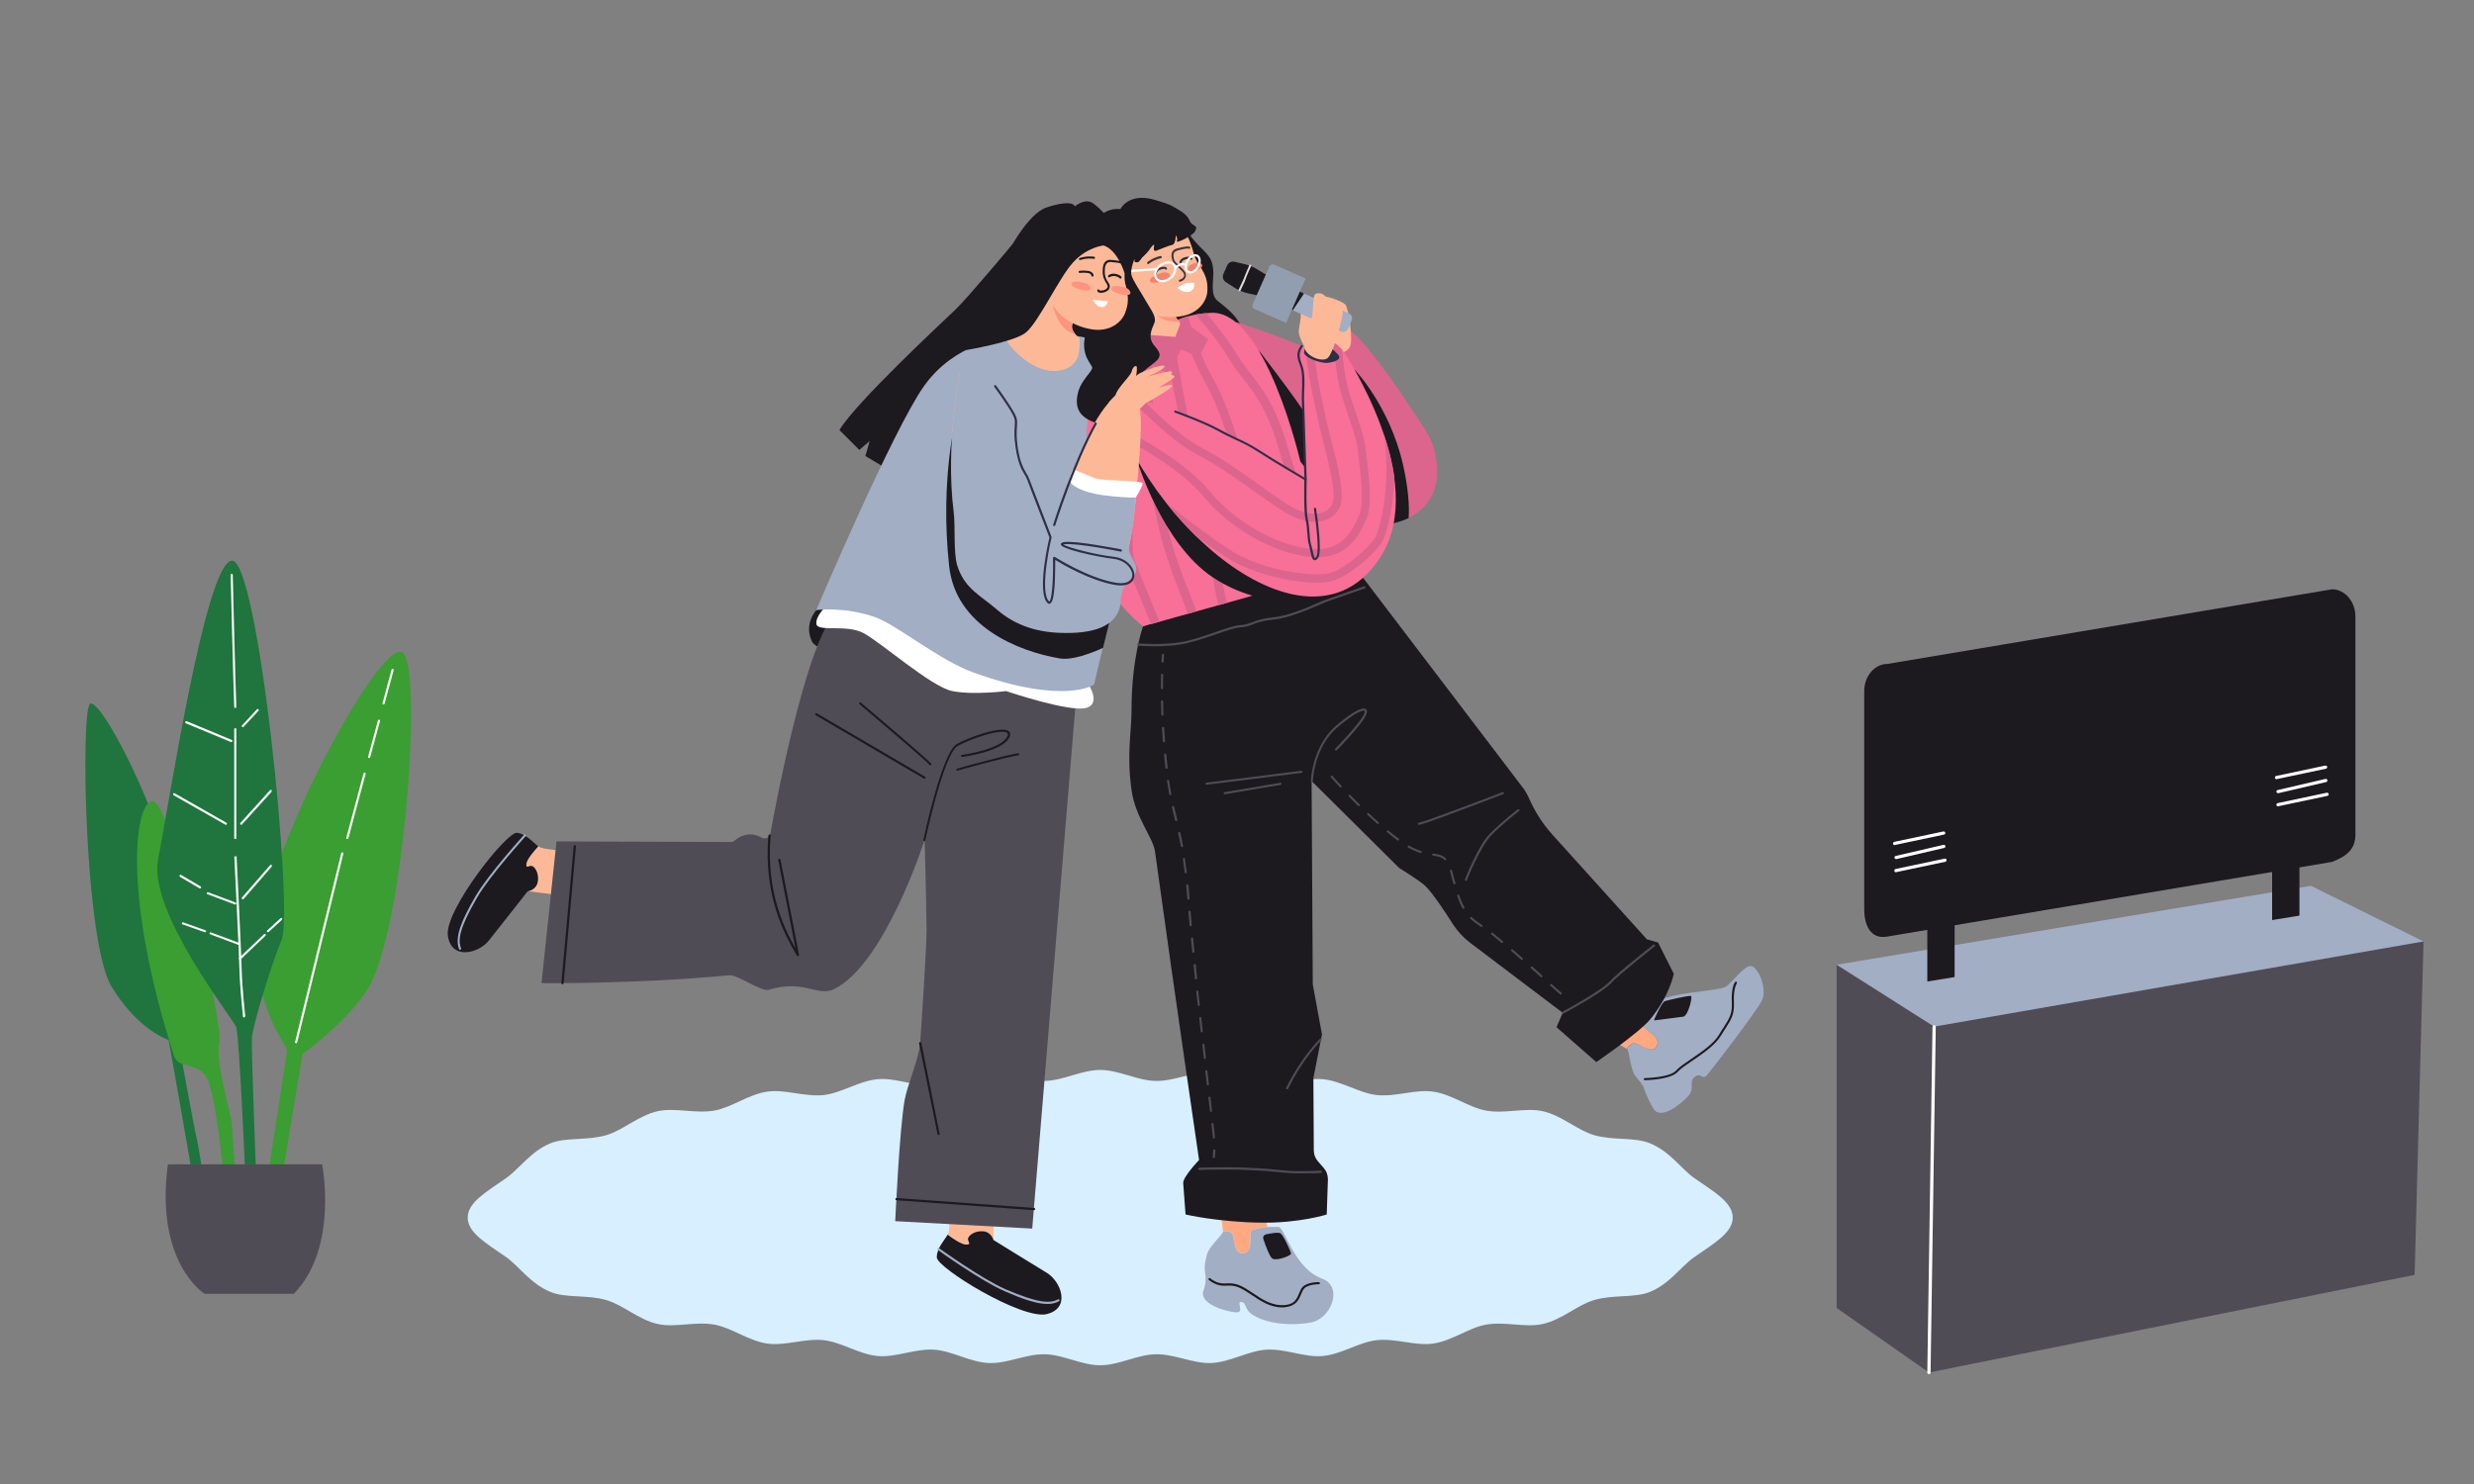 <?xml version="1.0" encoding="utf-8"?>
<!-- Generator: Adobe Illustrator 25.2.0, SVG Export Plug-In . SVG Version: 6.00 Build 0)  -->
<svg version="1.1" id="Layer_1" xmlns="http://www.w3.org/2000/svg" xmlns:xlink="http://www.w3.org/1999/xlink" x="0px" y="0px"
	 viewBox="0 0 1666.7 1000" style="enable-background:new 0 0 791.2 500;" xml:space="preserve">
<rect x="0" y="0" width="1666.7" height="1000" fill="#808080" stroke="none"/>
<style type="text/css">
	.st0{fill:#D7EFFF;}
	.st1{fill:#3A9E32;}
	.st2{fill:#1F753D;}
	.st3{fill:#504C56;}
	.st4{fill:#FFFFFF;}
	.st5{fill:#FDB997;}
	.st6{fill:#1C191F;}
	.st7{fill:#A1AEC3;}
	.st8{fill:#FFA982;}
	.st9{fill:#DC658D;}
	.st10{fill:#F87097;}
	.st11{fill:#FD947D;}
	.st12{fill:#3A363F;}
	.st13{fill:#2E2E47;}
	.st14{fill:#F2836D;}
	.st15{fill:#919EAF;}
	.st16{fill:#DDDAD9;}
</style>
<path class="st0" d="M1167.3,820.5c0,10.3-12.7,17.4-26,26.7c-8.6,6-16.4,17.9-29.8,23.4c-10.5,4.2-24.6,1.6-37.7,5.5
	c-11.2,3.3-21.5,13.2-34.5,16.1c-11.6,2.6-25.2-1.8-38.1,0.4c-11.8,2.1-23,11-35.8,12.8c-12,1.7-25.2-3.7-38-2.3
	c-12.1,1.4-23.8,9.6-36.5,10.7c-12.2,1-25.1-5.1-37.8-4.3c-12.2,0.8-24.3,8.4-37,9c-12.3,0.5-25-6.2-37.6-5.9
	c-12.3,0.2-24.7,7.4-37.3,7.4c-12.6,0-25-7.2-37.3-7.4c-12.6-0.3-25.3,6.4-37.6,5.9c-12.7-0.5-24.8-8.2-37-9
	c-12.7-0.8-25.6,5.3-37.8,4.3c-12.7-1.1-24.4-9.3-36.5-10.7c-12.7-1.4-26,4-38,2.3c-12.8-1.8-24-10.7-35.8-12.8
	c-12.8-2.3-26.5,2.2-38.1-0.4c-12.9-2.9-23.3-12.8-34.5-16.1c-13.1-3.8-27.2-1.2-37.7-5.5c-13.4-5.4-21.2-17.3-29.8-23.4
	c-13.3-9.3-26-16.4-26-26.7s12.7-17.4,26-26.7c8.6-6,16.4-17.9,29.8-23.4c10.5-4.2,24.6-1.6,37.7-5.5c11.2-3.3,21.5-13.2,34.5-16.1
	c11.6-2.6,25.2,1.8,38.1-0.4c11.8-2.1,23-11,35.8-12.8c12-1.7,25.2,3.7,38,2.3c12.1-1.4,23.8-9.6,36.5-10.7
	c12.2-1,25.1,5.1,37.8,4.3c12.2-0.8,24.3-8.4,37-9c12.3-0.5,25,6.2,37.6,5.9c12.3-0.2,24.7-7.4,37.3-7.4c12.6,0,25,7.2,37.3,7.4
	c12.6,0.3,25.3-6.4,37.6-5.9c12.7,0.5,24.8,8.2,37,9c12.7,0.8,25.6-5.3,37.8-4.3c12.7,1.1,24.4,9.3,36.5,10.7c12.7,1.4,26-4,38-2.3
	c12.8,1.8,24,10.7,35.8,12.8c12.8,2.3,26.5-2.2,38.1,0.4c12.9,2.9,23.3,12.8,34.5,16.1c13.1,3.8,27.2,1.2,37.7,5.5
	c13.4,5.4,21.2,17.3,29.8,23.4C1154.6,803.1,1167.3,810.1,1167.3,820.5z"/>
<path class="st1" d="M187.7,807.2l16.1-96.9c0,0,28-19.9,43.3-42.8c25.2-37.6,38.5-222.8,23.5-228.2c-15-5.4-81.8,116.1-94.7,182.1
	c-10.2,52.1,17.9,83,17.5,86.6c-0.4,3.6-14.8,95.7-14.8,95.7L187.7,807.2z"/>
<path class="st2" d="M140.1,813.3c0,0-6.6-43.2-7.6-46.2c-1-3.1-13.4-71.2-13.4-71.2s6.3-46.2-1.8-96.6
	c-8.1-50.4-50.6-131.5-56.8-124.8c-6.2,6.7-3.4,160.8,14.7,190.5c18.2,29.6,38.4,35.8,38.4,35.8s16.1,89.7,16.8,97.3
	s1.4,15.4,1.4,15.4L140.1,813.3L140.1,813.3z"/>
<path class="st1" d="M158.5,788.7c0,0-2.3-27.8-2.3-30.8c0-6-11.6-42.5-8.4-55.1c3.1-12.6-33.1-165.3-45.3-163
	c-12.2,2.2-19.6,65.5,14.8,171.8c3,9.3,16,3.4,22.1,14.9s10.8,62.3,10.8,62.3L158.5,788.7L158.5,788.7z"/>
<path class="st2" d="M172.5,791.1c0,0-3.3-84.9-2.8-91.9s11.8-46,20-65.8c8.2-19.8-15.7-257.7-33.6-255.6s-42.6,166.7-49.6,201.3
	s50.5,107.5,52.6,112.9c2.1,5.4,6.1,99.1,6.1,99.1L172.5,791.1L172.5,791.1z"/>
<path class="st3" d="M113.1,784.6h103.9c0,0,11.3,56.2-19.1,87.3h-60C137.8,871.9,104.2,851,113.1,784.6z"/>
<path class="st4" d="M158.5,477.1c-0.4,0-0.7-0.3-0.7-0.7c-0.7-17.6-2.4-88.3-2.4-89c0-0.4,0.3-0.7,0.7-0.7c0.4,0,0.7,0.3,0.7,0.7
	c0,0.7,1.7,71.4,2.4,89C159.3,476.7,159,477,158.5,477.1C158.6,477.1,158.6,477.1,158.5,477.1z M158.5,565.4c-0.4,0-0.7-0.3-0.7-0.7
	v-73.3c0-0.4,0.3-0.7,0.7-0.7c0.4,0,0.7,0.3,0.7,0.7v73.3C159.3,565.1,159,565.4,158.5,565.4z M164.4,685.6c-0.4,0-0.7-0.3-0.7-0.7
	c0-0.2-2.1-19-2.4-31.9c-0.3-12.9-3.4-74.7-3.4-75.3c0-0.4,0.3-0.7,0.7-0.8c0.4,0,0.7,0.3,0.8,0.7c0,0.6,3.1,62.5,3.4,75.4
	c0.3,12.8,2.4,31.6,2.4,31.8C165.1,685.2,164.8,685.6,164.4,685.6C164.4,685.6,164.4,685.6,164.4,685.6z M152.2,555.8
	c-0.1,0-0.2,0-0.4-0.1L117,535.9c-0.4-0.2-0.5-0.6-0.3-1c0.2-0.4,0.6-0.5,1-0.3l34.8,19.8c0.4,0.2,0.5,0.6,0.3,1
	C152.7,555.7,152.5,555.8,152.2,555.8z M162.5,555.8c-0.2,0-0.4-0.1-0.5-0.2c-0.3-0.3-0.3-0.7-0.1-1l20-22.1c0.3-0.3,0.7-0.3,1,0
	c0.3,0.3,0.3,0.7,0.1,1l-20,22.1C162.9,555.7,162.7,555.8,162.5,555.8z M155.8,500.1c-0.1,0-0.2,0-0.3-0.1l-30.3-12.6
	c-0.4-0.2-0.6-0.6-0.4-1c0.2-0.4,0.6-0.5,1-0.4l30.3,12.6c0.4,0.2,0.6,0.6,0.4,1C156.4,499.9,156.1,500.1,155.8,500.1z M163.6,490
	c-0.2,0-0.4-0.1-0.5-0.2c-0.3-0.3-0.3-0.7,0-1l10-10.8c0.3-0.3,0.7-0.3,1,0c0.3,0.3,0.3,0.7,0,1l-10,10.8
	C164,490,163.8,490,163.6,490z M134.8,598.7c-0.1,0-0.3,0-0.4-0.1l-13.1-7.7c-0.3-0.2-0.5-0.7-0.3-1c0.2-0.3,0.7-0.5,1-0.3l13.1,7.7
	c0.3,0.2,0.5,0.7,0.3,1C135.3,598.6,135,598.7,134.8,598.7z"/>
<path class="st4" d="M158.5,609.5c-0.1,0-0.2,0-0.3,0l-18.4-6.9c-0.4-0.1-0.6-0.6-0.4-0.9c0.1-0.4,0.6-0.6,0.9-0.4l18.4,6.9
	c0.4,0.1,0.6,0.6,0.4,0.9C159.1,609.3,158.8,609.5,158.5,609.5z M163.6,606c-0.2,0-0.3-0.1-0.5-0.2c-0.3-0.3-0.3-0.7-0.1-1L182,583
	c0.3-0.3,0.7-0.3,1-0.1c0.3,0.3,0.3,0.7,0.1,1l-18.9,21.8C164,605.9,163.8,606,163.6,606z M138.1,628.2c-0.1,0-0.2,0-0.2,0
	l-14.9-5.3c-0.4-0.1-0.6-0.6-0.4-0.9c0.1-0.4,0.6-0.6,0.9-0.4l14.9,5.3c0.4,0.1,0.6,0.6,0.4,0.9C138.7,628,138.4,628.2,138.1,628.2z
	 M160.9,636.7c-0.1,0-0.2,0-0.3,0l-19-7.1c-0.4-0.1-0.6-0.6-0.4-0.9c0.1-0.4,0.6-0.6,0.9-0.4l19,7.1c0.4,0.1,0.6,0.6,0.4,0.9
	C161.5,636.5,161.2,636.7,160.9,636.7z M161.7,646.6c-0.2,0-0.4-0.1-0.5-0.2c-0.3-0.3-0.3-0.8,0-1l16.7-15.9c0.3-0.3,0.8-0.3,1,0
	s0.3,0.8,0,1l-16.7,15.9C162.1,646.5,161.9,646.6,161.7,646.6z M180.5,628.2c-0.2,0-0.4-0.1-0.5-0.2c-0.3-0.3-0.2-0.8,0-1l9-8.2
	c0.3-0.3,0.8-0.2,1,0c0.3,0.3,0.2,0.8,0,1l-9,8.2C180.8,628.1,180.6,628.2,180.5,628.2z M199.5,703c-0.1,0-0.1,0-0.2,0
	c-0.4-0.1-0.6-0.5-0.5-0.9l31.1-127.2c0.1-0.4,0.5-0.6,0.9-0.5c0.4,0.1,0.6,0.5,0.5,0.9l-31.1,127.2
	C200.1,702.8,199.8,703,199.5,703z M258.4,474.7c-0.1,0-0.1,0-0.2,0c-0.4-0.1-0.6-0.5-0.5-0.9l6.1-22.6c0.1-0.4,0.5-0.6,0.9-0.5
	c0.4,0.1,0.6,0.5,0.5,0.9l-6.1,22.6C259,474.4,258.7,474.7,258.4,474.7z M248.7,510.8c-0.1,0-0.1,0-0.2,0c-0.4-0.1-0.6-0.5-0.5-0.9
	l6.6-24.4c0.1-0.4,0.5-0.6,0.9-0.5c0.4,0.1,0.6,0.5,0.5,0.9l-6.6,24.4C249.3,510.6,249,510.8,248.7,510.8z M234,565.4
	c-0.1,0-0.1,0-0.2,0c-0.4-0.1-0.6-0.5-0.5-0.9l11.6-43.3c0.1-0.4,0.5-0.6,0.9-0.5c0.4,0.1,0.6,0.5,0.5,0.9l-11.6,43.3
	C234.6,565.2,234.3,565.4,234,565.4z"/>
<g>
	<path class="st5" d="M358.8,583.7c2,1.1,4.4,5.2,3.4,10.6s-6.7,6.2-6.7,6.2l19.9,2.6l5.8-29.9c0,0-14-0.5-17.5-2.3
		c-0.3-0.2-0.7-0.4-1-0.7c-2.7,2.9-7.6,8.5-8,11.6C354,586.1,356.8,582.6,358.8,583.7z"/>
	<path class="st6" d="M329.4,633.7c6.7-8.6,26.1-33.1,26.1-33.1s5.7-0.8,6.7-6.2c1-5.4-1.4-9.5-3.4-10.6s-4.8,2.3-4.2-1.9
		c0.4-3.1,5.4-8.7,8-11.6c-3.4-2.5-8-8.3-14.3-9.1c-7-0.8-48.9,52.3-46.6,69.3C304.1,647.4,322.8,642.3,329.4,633.7z"/>
	<path class="st7" d="M310,640.1c-0.3,0-0.6-0.2-0.7-0.5c-3.2-8.2,1.8-19.6,10.9-35.4c8.8-15.2,32.7-41.4,32.9-41.7
		c0.3-0.3,0.7-0.3,1,0s0.3,0.7,0,1c-0.2,0.3-24,26.3-32.7,41.4c-12,20.7-13,28.6-10.8,34.1c0.1,0.4,0,0.8-0.4,0.9
		C310.2,640.1,310.1,640.1,310,640.1z"/>
	<path class="st6" d="M737.2,215l5.8,33.9c0,0-36.9-0.3-37.6-1.3c-0.7-1,7.3-50.9,16.4-50.1C730.9,198.3,737.2,215,737.2,215z
		 M681.9,164.8c0,0-29.4,35.3-38.1,43.7c-8.8,8.4-67.4,62.9-78.3,81.3l13.4,13.4l7-6l-2.9,10.1l45.2,26.9c0,0,35.7-55.6,47.1-74
		C686.6,241.9,681.9,164.8,681.9,164.8z M560.1,404c-0.7,0-10.2,7.2-10.2,7.2s-8.8,9.5-2.7,21.4c6.2,11.8,110.5,29.9,101.9,11.8
		C640.7,426.3,593.8,403,560.1,404z"/>
	<path class="st5" d="M652.2,834.3c0.9-2.1,4.6-5,10.1-4.6s7,5.9,7,5.9l0.3-20.1l-30.4-2.2c0,0,1.1,13.9-0.3,17.6
		c-0.1,0.4-0.3,0.7-0.5,1.1c3.2,2.3,9.3,6.6,12.4,6.7C655.1,838.8,651.3,836.4,652.2,834.3z"/>
	<path class="st6" d="M705.2,857.7c-9.3-5.6-35.9-22.1-35.9-22.1s-1.5-5.5-7-5.9s-9.3,2.5-10.1,4.6s2.9,4.5-1.4,4.4
		c-3.1-0.1-9.3-4.3-12.4-6.7c-2,3.7-7.3,8.9-7.3,15.3c0,7,57.6,42.4,74.2,38.2C721.8,881.3,714.5,863.3,705.2,857.7z"/>
	<path class="st3" d="M565.1,411.4C545.2,424.1,523.8,535,519,561.7c-0.5,2.8-3.6,4.2-6,2.7l0,0c-5-3-11.2-2.8-16,0.5l-3.5,2.5
		L374.9,567l-10.1,95.5c0,0,63.8,0.7,126.6-5.3c5.2-0.5,21.7,11.3,26.5,9.8c23.6-7.3,32.9,5,44.1-0.5c34.3-17,60.9-100.5,60.9-100.5
		s1.1,37.3,1.3,60.5c0.1,11.2-3.5,65.2-4.3,76.4c-0.7,10-8.8,28.8-10.5,38.6c-3.5,20.1-6.3,81.4-6.3,81.4l92.3,5l16.1-194.9l0.7-8.4
		l13.6-164.5C725.8,460.3,581.1,401.3,565.1,411.4z"/>
	<path class="st4" d="M557.2,407.8c0,0-8,7.2-7.2,12.7c0.7,5.5,19.7,0.1,31.3,5.9c11.5,5.8,46,36.5,60.3,39.3
		c14.3,2.8,36.2,0,36.2,0s43.2,14.6,54.1,11.3c10.9-3.3,0-18,0-18s-75.5-18.8-93-28.8C621.3,420.3,574.5,405.4,557.2,407.8z"/>
	<path class="st7" d="M675.9,227.9c0,0-32.3,2.7-53.3,32.1c-21,29.4-72.7,151.1-72.7,151.1s19.2-2.6,40.2,5
		c14.2,5.2,43.2,29.1,66,37.2c61.6,22,81,8,81,8c14.5-65.6,48.6-160.4,10.1-224.2C742.1,228.6,725.4,221.4,675.9,227.9z"/>
	<path class="st8" d="M1102.9,703.5c4.1,2.3,11.7,6.7,13.6,0.4s-10-10.3-9.3-13.1s4.6-9.5,4.6-9.5c0,0,0,0,0,0c0,0,0,0,0,0l-12.4-6
		l-12.8,26c0,0,7.7,4.5,9.3,5.5C1096,706.8,1098.8,701.2,1102.9,703.5z"/>
	<path class="st7" d="M1179.5,651c-4.9-0.2-12.6,11.4-17.2,14.1c-4.6,2.7-40.9,4-45.8,10.4c-3.9,5-4.5,5.8-4.5,5.9
		c0,0-3.9,6.7-4.6,9.5s11.2,6.8,9.3,13.1c-1.9,6.3-9.5,1.9-13.6-0.4c-4.1-2.3-7,3.3-7,3.3c1.6,1,2.2,14.1,5.8,18.4s5.1,6.7,5.1,6.7
		s2.1,7.1,6.9,15.1c4.8,8,18.3-2.9,23.3-8.3c5-5.4,0.2-9.5,4.4-13c4.2-3.5,5.2,2.3,8.3-1.2c3.1-3.5,33.3-42.8,37.1-50.4
		C1190.8,666.4,1184.4,651.2,1179.5,651z"/>
	<path class="st6" d="M1114.2,687.6c0,0,5.1-12.3,7.5-13c2.4-0.7,16.3-4,17.5-3.4c1.2,0.6-1.9,13.3-5.2,13.9
		C1130.7,685.6,1114.2,687.6,1114.2,687.6z"/>
	<path class="st8" d="M830.8,833.3c0.7,4.7,1.8,13.3,8,11c6.2-2.3,2-14.2,4.7-15.3c2.7-1.2,10.3-2.2,10.3-2.2c0,0,0,0,0,0
		c0,0,0,0,0,0l-2.8-13.5l-28.4,5.8c0,0,1.2,8.8,1.3,10.7C823.9,829.8,830.1,828.6,830.8,833.3z"/>
	<path class="st7" d="M861.2,826.8c-6.4,0-7.3,0-7.4,0c0,0-7.7,1-10.3,2.2c-2.7,1.2,1.5,13-4.7,15.3c-6.2,2.3-7.3-6.3-8-11
		c-0.7-4.7-6.8-3.5-6.8-3.5c0.2,1.8-9.8,10.3-11,15.9c-0.3,1.3-0.5,2.5-0.8,3.5c-0.7,2.8-0.8,5.7-0.3,8.5c0.5,2.9,0.7,7.1-1.1,11.9
		c-3.3,8.7,14,14,21.4,14.7c7.3,0.7-0.5-8,4.8-6.8c2.6,0.6,1.5,5.1,7,8.6c5.7,3.7,19.3,8.2,38.6,5.2c14.2-2.2,22.7-24.4,8-29.7
		C871.5,854.6,865.6,826.8,861.2,826.8z"/>
	<path class="st6" d="M851.1,834.9c-0.5-1.4,0.4-2.8,1.8-3.1c3.2-0.7,8.6-1.7,9.9-0.6c2,1.5,6.8,12.2,7,13.5
		c0.2,1.4-10.4,5.5-12.9,3.2C855.1,846.3,852.4,838.9,851.1,834.9z"/>
	<path class="st6" d="M798.6,153.9c0,0,4,6.8,10.2,12.8s7.8,8.3,8.5,14.7c0.7,6.3-2.4,16.8,2.7,21.1c5.1,4.3,19.8,14,17.1,27
		c-2.6,13-30.2,13.5-40.3,8.1s-14.9-30.4-15.4-34.9C781,198.2,780.1,143.4,798.6,153.9z"/>
	<path class="st9" d="M832.6,217.1c0,0,120,35.1,133.5,85.6s-40.7,58.9-61.5,45.3C874.4,328.2,835,236.6,832.6,217.1z"/>
	<path class="st6" d="M848.1,236.2c0,0,33.6,43,41.7,59.2c5.8,11.5,16.1,49.1,16.1,49.1s-22.9-20.8-28.9-26.3
		S849.3,250.8,848.1,236.2z M901.5,367.3l124.2,163.2c1.8,2.3,3.2,4.8,4.4,7.5l0,0c3.9,8.9,9.2,17.2,15.7,24.4l63.7,70.6l7.5,2.1
		l10.6,21.1c0,0-2.6,14.5-15.7,30.5c-7.4,9.1-36.5,29-36.5,29l-26.8-23.5l4.2-9.7l-62.4-47.2c-4.5-3.4-8.4-7.7-11.5-12.4
		c-5.2-8.2-13.7-21-18.4-25.6c-3.8-3.8-17.8-12.3-17.8-12.3l-59.1-58.7l0.8,137.1l6.2,33.7l-5.8,29.4l0.3,48.9c0,2.6,1,5.1,2.7,7.1
		l4.1,4.7c1.8,2.1,2.7,4.8,2.7,7.5l-0.8,23.7c0,0-18.3,5.9-44.5,5.5c-28.8-0.4-50.6-5.5-50.6-5.5l-1.6-21.1
		c-0.3-4.2,10.7-15.6,10.7-15.6s-16.6-112.9-29.7-208c-1.3-9.3-13.3-23-15.8-41.3c-3.4-24.4,0-38.5,0-54.1c0-35,7.7-56.1,7.7-56.1
		L901.5,367.3z"/>
	<path class="st10" d="M738.7,260.1c-11.9,20.2-7.3,87.9,5.9,128.9C750.3,407,770,422,770,422s18.2-4.9,71.7-20
		c47.4-13.3,59.7-34.7,59.7-34.7s2.8-15.5,0-20.7c-4.8-8.9-25.4-35.7-25.4-35.7s-23.5-102.1-60.2-100.1
		c-23.7,1.3-32.5,10.2-47.7,20.5c-3.4,2.3-11.1,6.2-14,8.7C747.2,246.3,744,251.2,738.7,260.1z"/>
	<path class="st9" d="M763,365.1c0-5.6-0.1-11.3-2.6-16.5c-9.1-18.8-11.7-31.8-9.1-44.8c3-14.9,2.9-45.7,2.6-63.5
		c-2.3,2.1-4.2,4-5.9,6c0.2,17.9,0,43.6-2.6,56.3c-2.8,14.3,0,28.8,9.6,48.6c1.9,4,2,8.8,2,14c0,5.2,0.1,10.5,2.1,15.5
		c5.2,12.9,11.4,28,16.3,39.9c1.6-0.4,3.5-1,5.8-1.6c-4.9-11.9-11.3-27.4-16.5-40.5C763,374.5,763,370,763,365.1z M802.2,402
		c-4.4-11.2-12.7-32-16.6-51.1l-0.1-0.6c-5.6-27.1-7.1-34.4-8.3-51.1c-0.9-12.8-0.8-54.6-0.7-73.8c-1.9,1.4-3.9,2.8-6,4.2
		c-0.1,20.6-0.1,57.7,0.8,70c1.2,17.1,2.7,24.5,8.4,51.9l0.1,0.6c4.1,19.6,12.4,40.7,16.9,52.1c1.3,3.3,2.5,6.3,2.8,7.4
		c0,0.5,0,1.2,0,2.2c1.9-0.5,3.9-1.1,6-1.7C805.7,410.9,805.3,409.8,802.2,402z M821.3,377.4c-3-19.1-6.6-43-12.5-62
		c-7.9-25.4-16.7-78.5-19.7-97.9c-1.9,1-3.8,2.1-5.6,3.2c3.4,21.1,11.8,71.3,19.6,96.5c5.7,18.6,9.4,42.1,12.3,61.1
		c2.1,13.5,3.7,24.1,5.6,29.5c1.9-0.5,3.8-1.1,5.8-1.6c0-0.1,0-0.1-0.1-0.2C824.9,401.2,823.2,390.2,821.3,377.4z M840.9,320
		c-7.8-26.7-13.9-47.8-24.3-66.1c-7.8-13.7-13.6-31.3-16.3-40.8c-2,0.6-3.9,1.2-5.7,1.9c2.9,9.7,8.7,27.6,16.8,41.8
		c10.1,17.7,16.1,38.5,23.8,64.8c0.9,3.1,1.8,6.2,2.8,9.4c6.8,23.2,13.3,52.8,16.3,67c2-0.7,3.9-1.4,5.7-2.1
		c-3.1-14.6-9.5-43.7-16.2-66.5C842.7,326.2,841.8,323,840.9,320z M874.6,323.9c-2.4-7.4-5.1-15.8-8.1-25.9
		c-7.3-24.8-16.3-36.3-24.2-46.5c-3.1-4.1-6.1-7.9-8.7-12.2c-5.6-9.5-14.6-20.8-20.9-28.3c-2.5,0.2-4.9,0.5-7.1,0.9
		c6,7.1,16.7,20.1,22.8,30.5c2.7,4.7,5.8,8.6,9.1,12.8c7.6,9.7,16.1,20.8,23.1,44.5c3,10.2,5.7,18.6,8.1,26c5.6,17.5,9,28,9.3,39.6
		c0.1,6.7,1.1,14,2.2,20.5c2-1.2,3.8-2.4,5.5-3.6c-0.9-5.6-1.6-11.5-1.7-17C883.9,352.8,880.2,341.3,874.6,323.9z"/>
	<path class="st5" d="M807.5,228.5c-5.6-2.7-9.3-4.6-14.1-13c-7.3-12.9-28.4-19.3-28.4-19.3s9.7,15.1,8.7,22.5
		c-0.7,5-2.4,7.9-5.2,10.5c-4.4,4.1-0.9,11.4,5,10.7C789.9,237.8,810.3,232.9,807.5,228.5z"/>
	<path class="st11" d="M793.3,215.5c-0.9-1.6-2-3-3.2-4.4l-14.5-1.4c0,0,5.3,4.8,10.2,6.2c2.6,0.7,5.9,1,8.5,1.1
		C793.9,216.6,793.6,216.1,793.3,215.5z"/>
	<path class="st5" d="M760.1,197.7c0,0-3,1.1-6.3-0.9c-2.6-1.5-4.2-8-2.5-10.5s4.4-3,5-3.3s-3.8-11.2-1.7-18.8
		c2.1-7.6,7.5-15.5,18.7-17.2c11.2-1.7,18.1,3.1,22.8,7c4.7,3.9,7.1,13.5,8.5,18c1.4,4.5,2.8,5.6,4.2,7.9c3.2,5.3,4.9,9.1,4.6,16
		c-0.3,6.9-5.7,14.8-16.5,17C786,215.1,767.6,213.8,760.1,197.7z"/>
	<path class="st12" d="M794.9,189.9c-0.3,0-0.6-0.2-0.7-0.5c-0.1-0.4,0.1-0.8,0.5-0.9c1.5-0.4,2.6-1.3,3-2.4c0.3-1-0.2-2.2-1.3-3.3
		c-1.1-1.1-2.1-2.1-3-3c-2-2-3.1-3.1-3.4-3.9c-0.2-0.4-1.5-3.7-0.3-6.1c0.6-1.2,1.8-2.1,3.4-2.4c1.5-0.4,6.8-1.9,8.4-1.1
		c0.4,0.2,0.5,0.6,0.3,1c-0.2,0.4-0.6,0.5-1,0.3c-0.7-0.4-4.4,0.3-7.4,1.2c-1.2,0.3-2,0.8-2.5,1.7c-1,1.9,0.3,4.9,0.3,4.9l0,0.1
		c0.1,0.5,1.6,2,3,3.3c0.9,0.9,2,1.9,3,3c1.9,2,1.9,3.6,1.6,4.7c-0.4,1.6-1.9,2.9-4,3.4C795,189.9,795,189.9,794.9,189.9z
		 M773.5,177.9c-0.2,0-0.4-0.1-0.6-0.3c-0.3-0.3-0.2-0.8,0.1-1c0.1-0.1,3.7-3,8.8-4.1c0.4-0.1,0.8,0.2,0.9,0.6
		c0.1,0.4-0.2,0.8-0.6,0.9c-4.7,1-8.1,3.7-8.1,3.8C773.9,177.9,773.7,177.9,773.5,177.9z M778.6,184.7
		C778.5,184.7,778.5,184.7,778.6,184.7c-0.4,0-0.7-0.3-0.7-0.7c0-0.1,0.1-2.5,3.4-3.7c3.4-1.2,4.5-0.2,4.8,0.3
		c0.2,0.3,0.1,0.8-0.2,1c-0.3,0.2-0.8,0.1-1-0.2c0,0-0.6-0.6-3.1,0.3c-2.4,0.9-2.4,2.3-2.4,2.3C779.3,184.4,779,184.7,778.6,184.7z"
		/>
	<path class="st13" d="M795.3,177.4C795.3,177.4,795.2,177.4,795.3,177.4c-0.5-0.1-0.8-0.4-0.7-0.8c0-0.1,0.3-2.4,3.8-3.3
		c3.5-0.9,4.5,0.2,4.8,0.8c0.2,0.4,0,0.8-0.3,1c-0.4,0.2-0.8,0-1-0.3c0,0-0.5-0.7-3.1,0c-2.4,0.6-2.7,2-2.7,2.1
		C796,177.2,795.7,177.4,795.3,177.4z"/>
	<path class="st14" d="M783.8,183.6c0,0-8.3,1.8-9.1,5.2s8.4,1.4,12.1-1.3C790.5,184.9,785.9,183.1,783.8,183.6z"/>
	<path class="st6" d="M765.8,309.6c0,0,16.9,56.6,51.2,79.4c34.3,22.8,72.7,17.2,85.8,9.9C915.8,391.5,765.8,309.6,765.8,309.6z"/>
	<path class="st14" d="M806.4,176.9c0,0-6.1,1.1-6.4,4.1s6.5,1.7,9.1-0.5S807.9,176.5,806.4,176.9z"/>
	<path class="st4" d="M793.2,193.9c0,0,2.9-1.9,5-2.8c2.1-0.9,6.2-0.5,6.2-0.5s1,3.8-2.2,5.6C799,198.1,794.3,195.3,793.2,193.9z
		 M801.9,184.3c-0.3,0-0.6,0-0.9-0.1c-1.1-0.2-1.9-0.9-2.4-1.9c-0.8-1.5-0.7-3.7,0.1-5.7c1.4-3.5,4.6-5.8,7.3-5.2
		c1.1,0.2,1.9,0.9,2.4,1.9c0.8,1.5,0.7,3.7-0.1,5.7l0,0C807,182.2,804.3,184.3,801.9,184.3z M805.1,172.8c-1.8,0-4,1.8-5,4.3
		c-0.7,1.7-0.7,3.4-0.2,4.5c0.3,0.6,0.8,1,1.4,1.2c1.9,0.5,4.5-1.5,5.6-4.3l0,0c0.7-1.7,0.7-3.4,0.2-4.5c-0.3-0.6-0.8-1-1.4-1.2
		C805.4,172.8,805.3,172.8,805.1,172.8z M782.9,190.2c-0.7,0-1.4-0.1-2-0.3c-1.5-0.5-2.6-1.6-3.1-3c-0.6-1.8-0.3-4,1-6
		c2.3-3.6,6.9-5.6,10.3-4.5c1.5,0.5,2.6,1.6,3.1,3c0.6,1.8,0.3,4-1,6l0,0C789.3,188.4,785.9,190.2,782.9,190.2z M787,177.6
		c-2.5,0-5.4,1.6-7,4.1c-1,1.6-1.4,3.3-0.9,4.7c0.4,1,1.1,1.7,2.2,2.1c2.8,0.9,6.6-0.8,8.6-3.9l0,0c1-1.6,1.4-3.3,0.9-4.7
		c-0.4-1-1.1-1.7-2.2-2.1C788.1,177.7,787.6,177.6,787,177.6z M790.6,185.1L790.6,185.1L790.6,185.1z"/>
	<path class="st9" d="M960.7,290.5c0,0-45.3-72-56.1-69.7c-10.8,2.3-18.7,16.1-12.9,36.4c7.5,26.4,20,72.7,53.3,75.6
		C945.1,332.7,967.3,317.5,960.7,290.5z"/>
	<path class="st4" d="M791.8,181c-0.2,0-0.4-0.1-0.6-0.3c-0.3-0.3-0.2-0.8,0.1-1c0.2-0.1,4.3-3.5,7.5-2.2c0.4,0.2,0.5,0.6,0.4,1
		s-0.6,0.5-1,0.4c-2-0.8-5,1.1-6,2C792.2,181,792,181,791.8,181z"/>
	<path class="st6" d="M912.5,249l7.2,104.3c9.4,1.4,20.2,0.2,29.3-4.2c0.5-8.3-0.2-20.2-3.9-36.4C935.9,273.1,912.5,249,912.5,249z"
		/>
	<path class="st5" d="M901.1,238.5c0,0,6.6-0.7,8.5-5.3c1.9-4.6-1-25.6-3.3-28c-2.3-2.4-14.6-6.8-17.4-5.3
		C886.2,201.3,892.5,237,901.1,238.5z"/>
	<path class="st10" d="M745.7,263.1c0,0,30.5,6,67.6,23.4c25.9,12.1,66.2,36.5,66.2,36.5l-2.4-74c0,0-4.7-16.9,6.9-20.4
		c12.6-3.7,21.2,8.4,21.2,8.4s58.1,86.1,24.9,138.2C883.3,449,772.7,356.7,745.7,263.1z"/>
	<path class="st9" d="M806.5,306.3c13.7,7.1,24.7,15,36.3,23.3c7,5,14.3,10.2,22.2,15.2c7.1,4.5,14.2,6.9,20.5,6.9
		c2.6,0,5-0.4,7.3-1.2c5-1.8,8.7-5.4,10.3-10.2c2.7-8-2.1-27.9-6.8-45.8c-0.9-3.5-1.6-6.2-1.9-7.5c-0.2-1-0.6-2.9-1.2-5.4
		c-2.6-11.8-9.2-41.8-8.1-53.3c-0.4,0.1-0.7,0.2-1.1,0.3c-1.9,0.6-3.4,1.5-4.5,2.6c0,11.9,4.1,32.3,8.4,51.5
		c0.5,2.4,0.9,4.3,1.1,5.3c0.3,1.5,1,4.2,2,7.9c3,11.6,9.3,35.6,6.9,42.7c-1.1,3.2-3.5,5.6-6.9,6.8c-6.1,2.1-14.5,0.3-23-5.1
		c-7.8-4.9-15-10.1-21.9-15.1c-11.3-8.1-23-16.4-37-23.7c-12.9-6.7-28.3-21.1-38.8-31.7c-4-1.2-7.6-2.3-10.7-3.2
		C769.1,276.8,789.5,297.5,806.5,306.3z"/>
	<path class="st9" d="M758.7,296.3c16,8.5,38.9,22.5,52,38.2c22.4,26.8,55.9,41,76.7,41c0.4,0,0.7,0,1,0c20.3-0.5,27.6-16,31.1-23.5
		c0.3-0.6,0.6-1.2,0.8-1.8c4.5-9.2,2-28.8,0.4-41.8c-0.3-2.7-0.6-5-0.8-6.8c-0.6-6-3.7-15.2-6.7-24.1c-2.4-6.9-4.8-14.1-5.9-19.2
		c-1.2-5.8-2.4-14.5-3.2-22.7c-1.2-1.3-3.3-3.4-6-5c1,11.2,2.8,23.7,3.9,28.7c1.1,5.5,3.6,12.8,6,19.9c2.9,8.6,6,17.4,6.5,22.8
		c0.2,1.9,0.5,4.2,0.8,7c1.5,11.6,3.9,31,0.1,38.7c-0.3,0.6-0.6,1.2-0.9,1.9c-3.5,7.5-9.4,20-26.2,20.4c-19.4,0.5-51.7-13.1-73.4-39
		c-15.7-18.9-44.2-34.9-60.1-42.9C756,290.8,757.3,293.6,758.7,296.3z"/>
	<path class="st9" d="M930.8,365.8c3-4.7,7.8-21.7,8.6-44c-1.3-9.8-3.8-19.4-6.9-28.6c2.4,17.6,1.5,33,0.2,43.4
		c-1.9,15.1-5.2,24.2-6.5,26.2c-3.4,5.2-18.5,19.8-29.8,23.2c-10.8,3.3-43.9-1.4-64.4-13.4c-11.7-6.9-31.6-22-46.2-33.5
		c6.2,7.9,12.9,15.3,19.8,22.1c8.8,6.5,17.3,12.4,23.6,16.2c16.4,9.6,41.5,15.2,57.9,15.2c4.4,0,8.2-0.4,11-1.3
		C911.2,387.2,927.2,371.3,930.8,365.8z"/>
	<path class="st13" d="M881.1,233.8c0,0-2.3,0.2-2.6,3.5c-0.4,3.3,10.7,7.8,16.2,7.2c5.4-0.7,9.7-2.7,6.4-5.9
		C897.8,235.4,895,230.3,881.1,233.8z"/>
	<polygon class="st9" points="791.8,227 796.1,215.6 814,228.6 807.7,240.6 795.8,235.6 786.7,251.5 753,235.1 758.6,224.6 	"/>
	<path class="st4" d="M756.2,183.7c-0.4,0-0.7-0.3-0.7-0.7c0-0.4,0.3-0.8,0.7-0.8l23.2-1.6c0.4,0,0.8,0.3,0.8,0.7
		c0,0.4-0.3,0.8-0.7,0.8L756.2,183.7C756.2,183.7,756.2,183.7,756.2,183.7z"/>
	<path class="st6" d="M778.4,134.8c9.9,3,10.5,3.4,17.1,7.5c6.6,4.2,5,6.7,7.7,8.7c2.7,2,3.3,1.6,2,4.7c-1.3,3-13.2,8.8-12.4,6.8
		c0.8-2-0.7-4-0.7-4s0.1,5.9-2.3,6.5c-2.4,0.5-8,2.8-10.4,3.8c-2.4,1-2.3-0.9-1.9-3.1s-2.2,1-3,2.4c-0.8,1.4-4.6,5.1-5,5.4
		c-0.3,0.3-2.2,3.5-3.3,3.3c-1.2-0.3-2.2,0.4-1.8-1.8s-3.1,6.2-2.2,10.2c1,4,6.2,11.2,9.7,17.5s7.7,10.8,5.6,15.4s-3.4,8.8-1.3,12.7
		c2.2,3.8,6.6,6.5,4.4,10.5c-2.1,4-14.5,9.3-14.3,16.4s1.5,12.5-0.3,16.4c-1.8,3.8-9,6.2-13.7,8.2c-3,1.3-10.5,3.9-14.2,2.6
		c-10.4-3.5-15.1-9.8-11.4-21.9c2-6.5,8.6-12.4,9.1-14.9c0.5-2.5-8.7-8-4.2-24.1c1-3.6,5.5-11.5,5.5-15.5c0-4-3.2-5.9-4.3-11.6
		c-3.2-17.6,3.6-21.4,2.3-26.5c-2.4-9-2.2-21.1,9.5-27.5c5.3-2.9,10.2-2,10.2-2S760.3,129.3,778.4,134.8z"/>
	<path class="st5" d="M882,209.8c-0.4-2.9-3.2-8.3-5.9-7.4s0.1,5.2,0.2,9.9c0.1,4.4-1.6,8.8-1.3,12c0.3,3.1,3.7,9.1,3.9,9.5
		l5.2-19.2C882.8,214.9,882.4,212.5,882,209.8z"/>
	<path class="st6" d="M824.2,184.6l2.5-5.7c0.8-1.9,2.9-3,5-2.5l6.8,1.6c2.6,0.6,5.1,1.6,7.4,2.9l8.8,5.2l-5.9,13.4l-8.7-2
		c-2.9-0.7-5.7-1.9-8.2-3.5l-6.1-3.9C824,188.9,823.3,186.6,824.2,184.6z"/>
	<path class="st7" d="M866.4,196.4l-2.5,5.6c-0.8,1.8,0,4,1.8,4.8l37.6,16.6c1.8,0.8,4,0,4.8-1.8l2.5-5.6c0.8-1.8,0-4-1.8-4.8
		l-37.6-16.6C869.3,193.7,867.2,194.5,866.4,196.4z"/>
	<path class="st15" d="M855.2,179.5l-11.3,25.6c-0.5,1.2,0,2.6,1.2,3.1l21.3,9.4l13.2-29.9l-21.3-9.4
		C857.1,177.8,855.8,178.3,855.2,179.5z"/>
	<polygon class="st6" points="871,209 878.5,197.8 875.7,196.5 870.3,208.7 	"/>
	<path class="st16" d="M838.5,189.8c-0.2,0.4-0.4,0.9-0.6,1.3c-1.1,2.4-2.5,5.3-2.5,5.3l-1.2-0.6c0,0,1.3-3,2.5-5.4
		c0.8-1.6,1.4-3.1,1.9-4.5c0.4-1,0.7-1.8,1-2.5c0.7-1.5,2.3-5.1,2.3-5.2l1.2,0.5c-0.1,0.2-1.6,3.7-2.3,5.2c-0.3,0.6-0.6,1.5-1,2.4
		C839.4,187.5,839,188.6,838.5,189.8z"/>
	<path class="st5" d="M903.4,206.6c-1-1.2-3.3-1.8-3.3-1.8s-0.7-2.4-1.9-3.2c-1.2-0.8-4.9-1.3-4.9-1.3s-2.1-3.8-6.8-2.4
		c-2.8,0.8-1.3,15.8-3.2,16.7c-0.2,0.1-0.3,0.1-0.4,0.1l-4.1,19.1c0,0,0,0,0,0c0.3,5.8,11.7,10.7,15.6,7.5s9.2-24.8,9.9-28.3
		C905,209.6,904.4,207.8,903.4,206.6z"/>
	<path class="st13" d="M885.8,377.5c-0.1,0-0.2,0-0.3,0c-1.5-0.3-2-2.7-2.7-6.1c-0.3-1.3-0.6-2.7-0.9-3.9c-0.8-2.6-1-5.5-1.2-8.5
		c-0.2-2.8-0.4-5.7-1.1-8.6c-1.4-5.6-0.9-23.9-0.9-27c-2.9-1.7-21.3-12.5-31.1-18.9c-6.2-4-10.7-6.1-15.5-8.3
		c-3.4-1.6-6.9-3.2-11-5.5c-9.6-5.5-29.4-12.6-29.6-12.7c-0.4-0.1-0.6-0.6-0.4-0.9s0.6-0.6,0.9-0.4c0.2,0.1,20.2,7.3,29.9,12.8
		c4.1,2.3,7.5,3.9,10.9,5.5c4.6,2.1,9.4,4.4,15.7,8.4c10.6,6.9,31.2,19,31.4,19.1l0.4,0.2l0,0.4c0,0.2-0.6,21.2,0.8,27
		c0.7,3,0.9,6,1.1,8.9c0.2,2.9,0.4,5.7,1.1,8.1c0.4,1.3,0.7,2.7,1,4c0.4,1.8,1,4.7,1.6,4.9c0,0,0.3-0.1,0.9-0.9
		c2.1-2.9,0.1-20.8-1.6-32.1c-0.1-0.4,0.2-0.8,0.6-0.8c0.4-0.1,0.8,0.2,0.8,0.6c0.5,2.9,4.4,28.8,1.4,33.2
		C887.5,376.6,886.7,377.5,885.8,377.5z"/>
	<g>
		<path class="st13" d="M878.8,323l-1.8-54.6c0-1,0-2.6,0.1-4.3c0.2-5.1,0.6-12.8-1.2-17.5c-2.5-6.4-2.7-9.1,0.5-13.8
			c0.2-0.3,0.7-0.4,1-0.2c0.3,0.2,0.4,0.7,0.2,1c-2.7,4-2.8,6.1-0.3,12.5c1.9,5,1.6,12.9,1.3,18.1c-0.1,1.7-0.1,3.2-0.1,4.2
			l1.8,54.6L878.8,323z"/>
	</g>
	<g>
		<path class="st3" d="M777.6,435.5c-6.3,0-10.8-0.4-10.9-0.4c-0.4,0-0.7-0.4-0.7-0.8c0-0.4,0.4-0.7,0.8-0.7
			c0.2,0,19.4,1.6,33.3-1.8c6.4-1.6,12.9-3.8,18.6-5.8c7.1-2.5,13.2-4.6,17.3-4.8c3.1-0.2,5.2-1,7.7-1.9c3.1-1.2,6.9-2.6,14.1-3.3
			c10.3-1,23.5-6.8,30.6-9.9c1.6-0.7,2.9-1.3,3.8-1.6c4.5-1.7,26.6-9.3,26.8-9.4c0.4-0.1,0.8,0.1,0.9,0.5c0.1,0.4-0.1,0.8-0.5,0.9
			c-0.2,0.1-22.3,7.7-26.8,9.4c-0.8,0.3-2.1,0.9-3.7,1.6c-7.2,3.1-20.5,9-31,10c-7,0.7-10.5,2-13.7,3.2c-2.5,1-4.8,1.8-8.1,2
			c-3.9,0.2-9.9,2.3-16.9,4.7c-5.7,2-12.3,4.2-18.7,5.8C793.1,435.1,784.3,435.5,777.6,435.5z"/>
	</g>
	<g>
		<path class="st6" d="M863.8,881c-8.2,0-14.5-4.3-21.2-8.8l-1.4-0.9c-7.6-5.1-10.6-5.2-16.1-4.9c-5.9,0.3-10.5-3.7-10.7-3.9
			c-0.3-0.3-0.3-0.7-0.1-1s0.7-0.3,1-0.1c0,0,4.3,3.8,9.6,3.5c5.7-0.3,9-0.3,17,5.1l1.4,0.9c7.1,4.8,13.8,9.4,22.7,8.5
			c6.2-0.6,7.7-4.3,9.2-7.9c0.7-1.6,1.3-3.2,2.4-4.3c3.4-3.4,10.6-3.2,10.9-3.2c0.4,0,0.7,0.3,0.7,0.7c0,0.4-0.3,0.7-0.7,0.7
			c-0.1,0-6.9-0.1-9.8,2.8c-0.9,0.9-1.5,2.3-2.1,3.8c-1.5,3.6-3.3,8-10.4,8.8C865.4,881,864.6,881,863.8,881z"/>
	</g>
	<g>
		<path class="st6" d="M1108.1,727.9c-0.4,0-0.7-0.3-0.7-0.7c0-0.4,0.3-0.7,0.7-0.7c0.2,0,17-0.3,21.2-5.2c1.8-2.1,5.5-4.6,9.9-7.6
			c6.8-4.6,15.3-10.4,18.8-16.3c1.2-2.1,2.4-3.9,3.4-5.4c3.6-5.7,5.7-8.8,5.3-16.5c-0.5-10.2,2-13.6,2.2-13.7c0.2-0.3,0.7-0.4,1-0.1
			c0.3,0.2,0.4,0.7,0.1,1c0,0.1-2.3,3.2-1.9,12.7c0.4,8.1-1.8,11.6-5.5,17.3c-1,1.6-2.1,3.3-3.4,5.4c-3.7,6.2-12.3,12.1-19.3,16.8
			c-4.3,2.9-7.9,5.4-9.6,7.3C1125.7,727.6,1108.8,727.9,1108.1,727.9C1108.1,727.9,1108.1,727.9,1108.1,727.9z"/>
	</g>
	<g>
		<path class="st3" d="M783.2,446.5C783.2,446.5,783.2,446.5,783.2,446.5c-0.4,0-0.7-0.4-0.7-0.8c0.1-2.8,0.2-4.4,0.2-4.4
			c0-0.4,0.4-0.7,0.8-0.7c0.4,0,0.7,0.4,0.7,0.8c0,0-0.1,1.6-0.2,4.4C783.9,446.1,783.6,446.5,783.2,446.5z M817.8,767.2
			c-0.4,0-0.7-0.3-0.7-0.7c0-0.3-0.1-0.7-0.1-1.1c-0.1-1-0.4-3.5-0.9-7.9c0-0.4,0.2-0.8,0.6-0.8c0.4-0.1,0.8,0.2,0.8,0.6
			c0.5,4.4,0.8,6.9,0.9,7.9c0,0.4,0.1,0.7,0.1,1.1C818.6,766.8,818.3,767.1,817.8,767.2C817.9,767.2,817.8,767.2,817.8,767.2z
			 M815.8,749.3c-0.4,0-0.7-0.3-0.7-0.6l-1-8.9c0-0.4,0.2-0.8,0.6-0.8c0.4,0,0.8,0.2,0.8,0.6l1,8.9
			C816.6,748.9,816.3,749.2,815.8,749.3C815.9,749.3,815.9,749.3,815.8,749.3z M813.7,731.4c-0.4,0-0.7-0.3-0.7-0.6l-1-8.9
			c0-0.4,0.2-0.8,0.6-0.8c0.4,0,0.8,0.2,0.8,0.6l1,8.9C814.5,731,814.2,731.4,813.7,731.4C813.8,731.4,813.8,731.4,813.7,731.4z
			 M811.7,713.6c-0.4,0-0.7-0.3-0.7-0.6c-0.3-2.9-0.7-5.9-1-8.9c0-0.4,0.2-0.8,0.6-0.8c0.4,0,0.8,0.2,0.8,0.6c0.3,3,0.7,6,1,8.9
			C812.4,713.2,812.2,713.5,811.7,713.6C811.7,713.6,811.7,713.6,811.7,713.6z M809.6,695.7c-0.4,0-0.7-0.3-0.7-0.7
			c-0.3-2.9-0.7-5.9-1-8.9c0-0.4,0.2-0.8,0.6-0.8c0.4,0,0.8,0.2,0.8,0.6c0.3,3,0.7,6,1,8.9C810.4,695.3,810.1,695.7,809.6,695.7
			C809.7,695.7,809.7,695.7,809.6,695.7z M807.6,677.9c-0.4,0-0.7-0.3-0.7-0.7c-0.3-3-0.7-6-1-8.9c0-0.4,0.2-0.8,0.6-0.8
			c0.4,0,0.8,0.2,0.8,0.6c0.3,3,0.6,6,1,8.9C808.4,677.4,808.1,677.8,807.6,677.9C807.7,677.9,807.7,677.9,807.6,677.9z M805.7,660
			c-0.4,0-0.7-0.3-0.7-0.7c-0.3-3-0.6-6-0.9-8.9c0-0.4,0.3-0.8,0.7-0.8c0.4,0,0.8,0.3,0.8,0.7c0.3,3,0.6,5.9,0.9,8.9
			C806.5,659.6,806.2,659.9,805.7,660C805.7,660,805.7,660,805.7,660z M803.9,642.1c-0.4,0-0.7-0.3-0.7-0.7c-0.3-3-0.6-6-0.9-8.9
			c0-0.4,0.3-0.8,0.7-0.8c0.4,0,0.8,0.3,0.8,0.7c0.3,2.9,0.6,5.9,0.9,8.9C804.6,641.7,804.3,642.1,803.9,642.1
			C803.9,642.1,803.9,642.1,803.9,642.1z M802.1,624.2c-0.4,0-0.7-0.3-0.7-0.7c-0.3-3.1-0.6-6.1-0.8-9c0-0.4,0.3-0.8,0.7-0.8
			c0.4,0,0.8,0.3,0.8,0.7c0.2,2.9,0.5,5.9,0.8,8.9C802.9,623.8,802.6,624.2,802.1,624.2C802.2,624.2,802.1,624.2,802.1,624.2z
			 M800.6,606.3c-0.4,0-0.7-0.3-0.7-0.7c-0.3-3.1-0.5-6.1-0.8-8.9c0-0.4,0.3-0.8,0.7-0.8c0.4,0,0.8,0.3,0.8,0.7
			c0.3,2.8,0.6,5.8,0.8,8.9C801.3,605.9,801,606.3,800.6,606.3C800.6,606.3,800.6,606.3,800.6,606.3z M798.8,588.5
			c-0.4,0-0.7-0.3-0.7-0.6c-0.4-3.1-0.8-6.1-1.2-8.9c-0.1-0.4,0.2-0.8,0.6-0.8c0.4-0.1,0.8,0.2,0.8,0.6c0.4,2.8,0.8,5.8,1.2,8.9
			C799.6,588.1,799.3,588.4,798.8,588.5C798.9,588.5,798.8,588.5,798.8,588.5z M796.2,570.8c-0.3,0-0.7-0.2-0.7-0.6
			c-0.5-2.9-1.1-5.8-1.8-8.7c-0.1-0.4,0.2-0.8,0.6-0.9c0.4-0.1,0.8,0.2,0.9,0.6c0.7,3,1.3,5.9,1.8,8.8c0.1,0.4-0.2,0.8-0.6,0.9
			C796.3,570.8,796.2,570.8,796.2,570.8z M792.3,553.3c-0.3,0-0.6-0.2-0.7-0.6l-0.1-0.5c-0.6-2.6-1.3-5.4-2-8.2
			c-0.1-0.4,0.2-0.8,0.6-0.9c0.4-0.1,0.8,0.2,0.9,0.6c0.7,2.9,1.3,5.6,2,8.2l0.1,0.5c0.1,0.4-0.1,0.8-0.5,0.9
			C792.4,553.3,792.4,553.3,792.3,553.3z M788.4,535.8c-0.3,0-0.7-0.2-0.7-0.6c-0.5-2.9-1-5.8-1.5-8.9c-0.1-0.4,0.2-0.8,0.6-0.8
			c0.4-0.1,0.8,0.2,0.8,0.6c0.5,3.1,0.9,6,1.5,8.8c0.1,0.4-0.2,0.8-0.6,0.9C788.5,535.8,788.5,535.8,788.4,535.8z M785.8,518.1
			c-0.4,0-0.7-0.3-0.7-0.6l0-0.3c-0.3-2.8-0.6-5.7-0.9-8.6c0-0.4,0.3-0.8,0.7-0.8c0.4-0.1,0.8,0.3,0.8,0.7c0.3,2.9,0.6,5.8,0.9,8.6
			l0,0.3C786.6,517.7,786.3,518.1,785.8,518.1C785.8,518.1,785.8,518.1,785.8,518.1z M784.1,500.3c-0.4,0-0.7-0.3-0.7-0.7
			c-0.2-2.9-0.4-5.9-0.6-9c0-0.4,0.3-0.7,0.7-0.8c0.4,0,0.7,0.3,0.8,0.7c0.2,3,0.3,6,0.6,8.9C784.8,499.9,784.5,500.2,784.1,500.3
			C784.1,500.3,784.1,500.3,784.1,500.3z M783.1,482.3c-0.4,0-0.7-0.3-0.7-0.7c-0.1-3-0.2-6-0.2-9c0-0.4,0.3-0.7,0.7-0.7
			c0.4,0,0.7,0.3,0.7,0.7c0,3,0.1,6,0.2,9C783.9,482,783.5,482.3,783.1,482.3C783.1,482.3,783.1,482.3,783.1,482.3z M782.8,464.4
			L782.8,464.4c-0.4,0-0.7-0.3-0.7-0.7c0-3,0-6,0.1-9c0-0.4,0.3-0.7,0.7-0.7c0.4,0,0.7,0.3,0.7,0.7c-0.1,2.9-0.1,6-0.1,9
			C783.6,464.1,783.2,464.4,782.8,464.4z M817.7,780.4C817.7,780.4,817.7,780.4,817.7,780.4c-0.5,0-0.8-0.4-0.7-0.8
			c0,0,0.2-1.7,0.3-4.3c0-0.4,0.4-0.7,0.8-0.7c0.4,0,0.7,0.3,0.7,0.8c-0.1,2.7-0.3,4.4-0.3,4.4C818.4,780.2,818.1,780.4,817.7,780.4
			z"/>
	</g>
	<g>
		<path class="st3" d="M1051.6,670.3c-0.2,0-0.3-0.1-0.5-0.2c-1.3-1-2.7-2.3-4.3-3.7c-0.6-0.5-1.4-1.3-2.3-2.1
			c-0.3-0.3-0.3-0.7-0.1-1c0.3-0.3,0.7-0.3,1-0.1c1,0.9,1.8,1.6,2.3,2.1c1.6,1.4,3,2.6,4.2,3.6c0.3,0.3,0.4,0.7,0.1,1
			C1052,670.2,1051.8,670.3,1051.6,670.3z M1038.5,658.6c-0.2,0-0.3-0.1-0.5-0.2c-2-1.8-4.2-3.8-6.6-5.9c-0.3-0.3-0.3-0.7-0.1-1
			c0.3-0.3,0.7-0.3,1-0.1c2.3,2.1,4.6,4.1,6.6,5.9c0.3,0.3,0.3,0.7,0.1,1C1038.9,658.5,1038.7,658.6,1038.5,658.6z M1025.3,646.9
			c-0.2,0-0.3-0.1-0.5-0.2c-2.2-1.9-4.4-3.9-6.6-5.8c-0.3-0.3-0.3-0.7-0.1-1c0.3-0.3,0.7-0.3,1-0.1c2.2,1.9,4.5,3.9,6.6,5.8
			c0.3,0.3,0.3,0.7,0.1,1C1025.7,646.8,1025.5,646.9,1025.3,646.9z M1012,635.5c-0.2,0-0.3-0.1-0.5-0.2c-2.5-2.1-4.8-3.9-6.8-5.6
			c-0.3-0.3-0.4-0.7-0.1-1s0.7-0.4,1-0.1c2,1.6,4.3,3.5,6.8,5.6c0.3,0.3,0.4,0.7,0.1,1C1012.4,635.4,1012.2,635.5,1012,635.5z
			 M998.1,624.6c-0.1,0-0.3,0-0.4-0.1c-0.5-0.4-1-0.7-1.5-1c-2.1-1.4-4-2.8-5.6-4.4c-0.3-0.3-0.3-0.7,0-1c0.3-0.3,0.7-0.3,1,0
			c1.6,1.5,3.3,2.9,5.4,4.2c0.5,0.3,1,0.7,1.5,1c0.3,0.2,0.4,0.7,0.2,1C998.6,624.5,998.3,624.6,998.1,624.6z M985.8,612.4
			c-0.3,0-0.5-0.1-0.6-0.4c-1.3-2.3-2.4-4.9-3.5-8.2c-0.1-0.4,0.1-0.8,0.5-0.9c0.4-0.1,0.8,0.1,0.9,0.5c1.1,3.2,2.2,5.7,3.4,7.9
			c0.2,0.4,0.1,0.8-0.3,1C986,612.4,985.9,612.4,985.8,612.4z M979.8,595.9c-0.3,0-0.6-0.2-0.7-0.5c-0.3-1.1-0.6-2.3-1-3.6
			c-0.4-1.4-0.8-2.9-1.2-4.5l-0.1-0.4c-0.1-0.4,0.1-0.8,0.5-0.9c0.4-0.1,0.8,0.1,0.9,0.5l0.1,0.4c0.4,1.6,0.8,3,1.2,4.5
			c0.3,1.2,0.7,2.4,1,3.6c0.1,0.4-0.1,0.8-0.5,0.9C979.9,595.9,979.9,595.9,979.8,595.9z M973.6,579.7c-0.2,0-0.4-0.1-0.5-0.2
			c-1.9-1.9-4.1-2.4-7.6-2.9c-0.4-0.1-0.7-0.4-0.6-0.8s0.4-0.7,0.8-0.6c3.1,0.5,6.1,0.9,8.4,3.3c0.3,0.3,0.3,0.8,0,1
			C974,579.6,973.8,579.7,973.6,579.7z M957,574.8c-0.1,0-0.1,0-0.2,0c-2.7-0.9-5.4-2.1-8.1-3.6c-0.4-0.2-0.5-0.6-0.3-1
			c0.2-0.4,0.6-0.5,1-0.3c2.6,1.5,5.2,2.6,7.9,3.5c0.4,0.1,0.6,0.5,0.5,0.9C957.6,574.6,957.4,574.8,957,574.8z M941.8,566.4
			c-0.2,0-0.3,0-0.4-0.1c-2.2-1.6-4.5-3.5-6.9-5.5c-0.3-0.3-0.4-0.7-0.1-1c0.3-0.3,0.7-0.4,1-0.1c2.4,2,4.7,3.8,6.9,5.4
			c0.3,0.2,0.4,0.7,0.1,1C942.2,566.3,942,566.4,941.8,566.4z M928.2,555.2c-0.2,0-0.3-0.1-0.5-0.2c-2.1-1.9-4.3-3.9-6.5-5.9
			c-0.3-0.3-0.3-0.7,0-1c0.3-0.3,0.7-0.3,1,0c2.2,2.1,4.4,4.1,6.5,5.9c0.3,0.3,0.3,0.7,0.1,1C928.6,555.1,928.4,555.2,928.2,555.2z
			 M915.4,543.2c-0.2,0-0.4-0.1-0.5-0.2c-2.1-2-4.1-4.1-6.2-6.2c-0.3-0.3-0.3-0.8,0-1c0.3-0.3,0.8-0.3,1,0c2.1,2.1,4.2,4.2,6.2,6.2
			c0.3,0.3,0.3,0.7,0,1C915.8,543.1,915.6,543.2,915.4,543.2z M903.1,530.6c-0.2,0-0.4-0.1-0.5-0.2c-3.3-3.5-5.5-6-6-6.6
			c-0.2-0.3-0.2-0.8,0.1-1c0.3-0.2,0.8-0.2,1,0.1c0.4,0.6,2.6,3,5.9,6.5c0.3,0.3,0.3,0.8,0,1C903.4,530.5,903.3,530.6,903.1,530.6z"
			/>
	</g>
	<g>
		<path class="st3" d="M1053,683.1c-0.3,0-0.5-0.1-0.6-0.4c-0.2-0.4-0.1-0.8,0.3-1c0.3-0.1,25.7-13.8,31.6-20.2
			c6-6.5,28.6-24.2,29.6-24.9c0.3-0.2,0.8-0.2,1,0.1c0.2,0.3,0.2,0.8-0.1,1c-0.2,0.2-23.5,18.4-29.4,24.8
			c-6,6.5-30.9,19.9-31.9,20.4C1053.2,683.1,1053.1,683.1,1053,683.1z"/>
	</g>
	<g>
		<path class="st3" d="M876.4,790.7c-3.4,0-6.8-0.1-9.3-0.3c-2-0.2-3.7-0.3-5.4-0.5c-4.8-0.5-9.7-1-21.2-1.5
			c-15.5-0.7-32.5,0-32.6,0c-0.4,0-0.7-0.3-0.8-0.7c0-0.4,0.3-0.7,0.7-0.8c0.2,0,17.2-0.7,32.8,0c11.6,0.5,16.6,1,21.3,1.5
			c1.7,0.2,3.4,0.3,5.4,0.5c7.5,0.7,22.4,0,22.6,0c0.4,0,0.7,0.3,0.8,0.7s-0.3,0.7-0.7,0.8C889.8,790.5,883.1,790.7,876.4,790.7z"/>
	</g>
	<g>
		<path class="st3" d="M867.1,734.1c-0.1,0-0.2,0-0.3-0.1c-0.4-0.2-0.5-0.6-0.3-1c10.3-20.9,22.7-33,22.8-33.1c0.3-0.3,0.8-0.3,1,0
			c0.3,0.3,0.3,0.8,0,1c-0.1,0.1-12.4,12.1-22.5,32.7C867.7,733.9,867.4,734.1,867.1,734.1z"/>
	</g>
	<g>
		<path class="st3" d="M987.6,593.6c-0.1,0-0.2,0-0.3,0c-0.4-0.1-0.6-0.6-0.4-0.9c0.4-0.9,8.8-23,17.2-31.3c8.3-8.2,18.3-16,18.4-16
			c0.3-0.2,0.8-0.2,1,0.1c0.2,0.3,0.2,0.8-0.1,1c-0.1,0.1-10.1,7.7-18.3,15.9c-8.1,8.1-16.8,30.6-16.9,30.8
			C988.2,593.4,987.9,593.6,987.6,593.6z"/>
	</g>
	<g>
		<path class="st3" d="M955.9,555.8c-0.2,0-0.3-0.1-0.4-0.1c-0.3-0.2-0.4-0.7-0.2-1c0.2-0.2,0.5-0.3,0.7-0.3
			c2.6-0.3,35-12.4,56.3-20.6c0.4-0.1,0.8,0,0.9,0.4c0.1,0.4,0,0.8-0.4,0.9c-0.1,0.1-14.1,5.4-28,10.6
			C961.5,554.5,957,555.8,955.9,555.8z M956.3,554.5C956.3,554.5,956.3,554.5,956.3,554.5C956.3,554.5,956.3,554.5,956.3,554.5z
			 M956.3,554.5C956.3,554.5,956.3,554.5,956.3,554.5C956.3,554.5,956.3,554.5,956.3,554.5z"/>
	</g>
	<g>
		<path class="st3" d="M883.8,526.9C883.8,526.9,883.8,526.9,883.8,526.9c-0.4,0-0.7-0.3-0.7-0.8c0-0.2,0.9-23.2,16.9-37
			c5-4.3,17-13.9,20.2-11.2c1.1,0.9,0.9,2.6-0.5,5.1c-3.9,7-18.4,21.9-19.1,22.5c-0.3,0.3-0.7,0.3-1,0c-0.3-0.3-0.3-0.7,0-1
			c0.1-0.2,15-15.4,18.8-22.2c1.2-2.2,1.1-3.1,0.9-3.3c-0.7-0.6-5.6,0.3-18.4,11.2c-15.6,13.3-16.4,35.7-16.4,35.9
			C884.5,526.6,884.2,526.9,883.8,526.9z"/>
	</g>
	<g>
		<path class="st3" d="M812.8,528.8c-0.4,0-0.7-0.3-0.7-0.6c0-0.4,0.2-0.8,0.6-0.8l64-8c0.4,0,0.8,0.2,0.8,0.6s-0.2,0.8-0.6,0.8
			L812.8,528.8C812.9,528.8,812.8,528.8,812.8,528.8z"/>
	</g>
	<g>
		<path class="st3" d="M825.1,535.2c-0.4,0-0.7-0.3-0.7-0.6c-0.1-0.4,0.2-0.8,0.6-0.8l37.5-6.3c0.4-0.1,0.8,0.2,0.8,0.6
			s-0.2,0.8-0.6,0.8l-37.5,6.3C825.2,535.2,825.1,535.2,825.1,535.2z"/>
	</g>
	<g>
		<path class="st7" d="M705.7,878.7c-7.3,0-16.8-3.3-28.7-8.5c-16.2-7-44.9-27.7-45.2-27.9c-0.3-0.2-0.4-0.7-0.2-1
			c0.2-0.3,0.7-0.4,1-0.2c0.3,0.2,28.9,20.8,44.9,27.7c22,9.5,30,9.6,35.2,6.8c0.4-0.2,0.8-0.1,1,0.3c0.2,0.4,0.1,0.8-0.3,1
			C711.2,878.1,708.7,878.7,705.7,878.7z"/>
	</g>
	<path class="st5" d="M714.8,249.5c13.7-3,12.5-14.8,12.5-21.6c-9-7.1-3.4-11.7-3.4-11.8c0.4-15.2-15.7-22-15.7-22
		s-4.8,13.6-14.1,24c-3.5,3.9-11.5,8.3-16.4,10.2C679.7,234,697.4,253.4,714.8,249.5z"/>
	<path class="st11" d="M724.4,225.1c-4.7-5.5-0.5-8.9-0.5-9c0-1.4-0.1-2.6-0.3-3.9l-14.5-6.9C709.2,205.3,712.3,222.8,724.4,225.1z"
		/>
	<path class="st5" d="M705.9,194.6c0,0-3.3,0-5.8-3c-2-2.4-1.2-9.2,1.2-11c2.5-1.8,5.3-1.4,5.9-1.5s0.2-12.2,4.9-18.8
		s12.6-12.4,24-10.1c11.4,2.2,16.4,9.3,19.5,14.7c3.2,5.4,2.2,15.5,2,20.3s0.7,6.4,1.3,9.1c1.3,6.2,1.5,10.5-1.1,17
		c-2.7,6.5-10.6,12.3-21.8,10.7C724.9,220.4,707.6,212.8,705.9,194.6z"/>
	<g>
		<path class="st6" d="M741.8,197.3c-0.4,0-0.8,0-1.1-0.1c-1.3-0.3-1.5-1.1-1.5-1.4c0-0.4,0.2-0.8,0.6-0.8c0.4,0,0.8,0.2,0.8,0.6
			c0.1,0.1,0.6,0.3,1.6,0.2c1.5-0.1,3.3-0.9,3.9-2c0.3-0.7,0.1-1.6-0.6-2.7c-1.3-1.8-2.9-4.8-2.6-8.8c0-0.5-0.2-4,1.8-6
			c1-1,2.4-1.4,4.1-1.1c1.6,0.1,7.2,0.6,8.4,1.8c0.3,0.3,0.3,0.7,0,1c-0.3,0.3-0.7,0.3-1,0c-0.6-0.6-4.4-1.2-7.5-1.4
			c-1.3-0.2-2.3,0.1-3,0.8c-1.6,1.5-1.4,4.8-1.4,4.9l0,0.1l0,0.1c-0.3,3.5,1.1,6.2,2.3,7.8c1.5,2.1,1.1,3.7,0.5,4.6
			C746,196.5,743.6,197.3,741.8,197.3z"/>
	</g>
	<g>
		<path class="st6" d="M727.6,175.3c-0.3,0-0.6-0.2-0.7-0.5c-0.1-0.4,0.1-0.8,0.4-0.9c0.2-0.1,4.6-1.6,9.8-0.9
			c0.4,0.1,0.7,0.4,0.6,0.8s-0.4,0.7-0.8,0.6c-4.9-0.7-9.1,0.8-9.2,0.8C727.8,175.3,727.7,175.3,727.6,175.3z"/>
	</g>
	<path class="st4" d="M746.3,203c0,0-0.4,3.8-3.9,4c-3.6,0.2-6.1-5-6.1-5L746.3,203z"/>
	<g>
		<path class="st6" d="M736,186.4c-0.4,0-0.7-0.3-0.7-0.6c-0.1-0.4-0.4-1.7-2.9-1.9c-3-0.3-4.9,0-4.9,0c-0.4,0.1-0.8-0.2-0.8-0.6
			c-0.1-0.4,0.2-0.8,0.6-0.8c0.1,0,2.1-0.3,5.3,0c3.5,0.3,4.1,2.5,4.2,3.2C736.8,186,736.5,186.3,736,186.4
			C736.1,186.4,736,186.4,736,186.4z"/>
	</g>
	<g>
		<path class="st6" d="M754.9,187.8c-0.2,0-0.5-0.1-0.6-0.3c0,0-0.7-0.9-2.8-1.4c-2.1-0.4-3.4,0.4-3.7,0.5c-0.2,0.3-0.6,0.4-0.9,0.3
			c-0.4-0.2-0.5-0.6-0.4-1c0.3-0.8,2.6-1.9,5.3-1.3c2.7,0.6,3.6,1.8,3.7,1.9c0.2,0.3,0.1,0.8-0.2,1
			C755.2,187.7,755,187.8,754.9,187.8z M747.8,186.7L747.8,186.7L747.8,186.7z M747.9,186.6C747.9,186.6,747.9,186.6,747.9,186.6
			C747.9,186.6,747.9,186.6,747.9,186.6z"/>
	</g>
	<path class="st11" d="M732.1,191.1c0,0-7.5-2.8-9.9-0.5s6,5.4,10.3,5.2C736.8,195.5,734,191.7,732.1,191.1z M758.9,194.1
		c0,0-7.5-2.8-9.9-0.5s6,5.4,10.3,5.2C763.6,198.6,760.8,194.7,758.9,194.1z"/>
	<path class="st5" d="M646.9,250l60.9,112.2c0,0,27.2-100.6,53.1-98.5c11,0.9,7.8,31.7,4.9,65.7c-3.8,45.8-13.6,98-50.5,97
		C610.2,423.8,646.9,250,646.9,250z"/>
	<path class="st5" d="M747.7,270.3c0,0,15.3-16.6,20.8-19.1s15.1-6,16-4.4c0.9,1.6-11.3,7-11.3,7s15.4-4.5,16.2-3.3
		c0.7,1.2-0.8,2.2-0.8,2.2s2.6-0.1,2.6,1.1s-10.8,7.4-10.8,7.4s9.6-3.1,9.3-1.1c-0.4,2-17.9,11.6-17.9,11.6s-12.4,13.1-17.9,11.1
		C748.1,280.9,744.1,274.1,747.7,270.3z"/>
	<path class="st5" d="M751.8,268.3c-2.4-4.1,9.6-14.2,10.6-18c0.9-3.8,3.4-4.4,3.5-2.8c0.1,1.7,0,6.4-2.5,11.5
		C760.9,264.1,753.5,271.3,751.8,268.3z"/>
	<path class="st6" d="M743.1,436.6c2.6-10.5,5.4-21.6,8.1-32.9c-0.1-1.4-0.4-2.9-0.6-4.4c-8.1,3.8-32.5,12.2-53.2-10.9
		c-25.4-28.2-52.9-108.8-52.9-108.8s-11.5,42.1-5.1,101.7C643.7,422,686,439,714,443.7C722.4,445.1,734.9,440.2,743.1,436.6z
		 M743.4,165.4c0,0-11.3,1.1-20.8,11.8c-9.5,10.6-23.4,40.9-31.9,47.2s-39.9,11.5-39.9,11.5s8.1-32.4,22.4-56.1
		c5.8-9.7,18.9-35.9,32.1-40.1c18.1-5.8,18.8-0.6,18.8-0.6s5.4-4.8,10.6-3c5.2,1.8,23.5,22.1,24.8,31.8c1.3,9.6-1.8,16.5-1.8,16.5
		S753.2,168.5,743.4,165.4z"/>
	<path class="st4" d="M720,325.8c0,0,2.1-9.4,2.9-9.4s10,4.1,15.2,6s31.8,1.2,31.7,3.4c-0.1,2.2-4.6,9.4-4.6,9.4s-1.2,3.5-7.2,3.8
		C752.1,339.4,724.4,333.7,720,325.8z"/>
	<g>
		<path class="st7" d="M720,324.2c-7.5,20.4-12.2,38-12.2,38s-12.8-58.5-31.5-88.5c-12.6-20.3-29.4-23.6-29.4-23.6
			s-10.3,48.8-4.4,95.1c1.2,9.1-0.3,27.4,2.4,35.9c4.8,15.5,15.5,20,27,29.9c10.7,9.3,24.9,15.1,43.4,15.5
			c18.2,0.5,39-2.7,39.8-22.2c0.4-10.8,9.3-16.7,9.8-18c2.8-7.7-5.8-10.3-4-19.2c2-10.3,3.4-21.2,4.4-31.8c-5.5,0-12.9-0.4-22.3-1.6
			C728.8,331.8,722.6,327.3,720,324.2z"/>
	</g>
	<g>
		<path class="st13" d="M706.9,406.9c-1.1,0-1.9-1.4-2.2-1.8c-5.5-9.1,1.5-39.7,2.3-42.9c-1.1-2.9-13.2-33.9-14.9-38.8
			c-0.5-1.4-1.2-2.6-2-3.9c-1.9-3.2-4.3-7.2-5.9-18c-1.1-7.3-0.8-11.3-0.6-14.2c0.2-3,0.4-4.7-1.3-7.9c-3.4-6.4-12.4-18.7-12.5-18.8
			c-0.2-0.3-0.2-0.8,0.2-1c0.3-0.2,0.8-0.2,1,0.2c0.4,0.5,9.1,12.5,12.6,19c1.9,3.6,1.7,5.6,1.5,8.7c-0.2,2.8-0.5,6.7,0.5,13.8
			c1.6,10.5,3.9,14.3,5.7,17.4c0.8,1.3,1.5,2.6,2.1,4.1c1.9,5,14.9,38.6,15,39c0.1,0.1,0.1,0.3,0,0.4c-0.1,0.3-7.8,33.1-2.5,42
			c0.6,1.1,1,1.1,1,1.1c1.6-0.4,2.8-13.9,2.5-29.3c0-0.3,0.1-0.5,0.4-0.7c0.2-0.1,0.5-0.1,0.8,0c0.2,0.1,22,14,40.6,17.3
			c5.1,0.9,8.8,0.2,10.6-2c1.2-1.5,1.4-3.7,0.4-5.9c-1.3-3.3-5.3-7.3-11.9-8.1c-6.2-0.7-14.9-2.4-22.5-4.3
			c-13.1-3.4-13.1-4.9-13.1-5.5c0-1.1,1.5-1.4,2-1.5c7.9-1.2,37.3,4.7,38.5,4.9c0.4,0.1,0.7,0.5,0.6,0.9c-0.1,0.4-0.5,0.7-0.9,0.6
			c-0.3-0.1-30.4-6.1-38-4.9c-0.3,0-0.4,0.1-0.6,0.1c2.7,2,21.5,6.9,34.1,8.3c7.3,0.8,11.6,5.3,13.1,9c1.1,2.8,0.9,5.5-0.6,7.4
			c-2.1,2.6-6.3,3.5-12,2.5c-16.5-2.9-35.3-13.9-40-16.8c0,2.4,0,7.9-0.2,13.3c-0.6,13.5-2,15.7-3.4,16.1
			C707.2,406.9,707.1,406.9,706.9,406.9z"/>
	</g>
	<g>
		<path class="st13" d="M710.2,354.5c-0.1,0-0.1,0-0.2,0c-0.4-0.1-0.6-0.5-0.5-0.9c0.1-0.4,13.4-42.5,28-68.5c0.2-0.4,0.6-0.5,1-0.3
			c0.4,0.2,0.5,0.6,0.3,1c-14.5,25.9-27.8,67.8-27.9,68.2C710.8,354.3,710.5,354.5,710.2,354.5z"/>
	</g>
	<g>
		<path class="st6" d="M622.9,566.8c0,0-0.1,0-0.2,0c-0.4-0.1-0.6-0.5-0.6-0.9c0.5-2.4,12.5-58.5,22.3-64.4
			c7.6-4.5,30.7-12.8,35.3-8.7c0.7,0.6,1.3,1.8,0.4,3.9c-4.2,9.6-30.7,13.3-31.9,13.4c-0.4,0-0.8-0.2-0.8-0.6
			c-0.1-0.4,0.2-0.8,0.6-0.8c0.3,0,26.8-3.7,30.7-12.6c0.7-1.5,0.1-2-0.1-2.2c-1.6-1.4-7.2-0.9-15,1.4c-6.9,2-14.5,5.1-18.6,7.5
			c-2.6,1.6-7.3,8.7-14.3,33.7c-4.2,15.1-7.3,29.6-7.4,29.7C623.5,566.6,623.2,566.8,622.9,566.8z"/>
	</g>
	<g>
		<path class="st6" d="M644.9,519.4c-0.3,0-0.6-0.2-0.7-0.5c-0.1-0.4,0.1-0.8,0.5-0.9c1.3-0.4,31.9-9,41.1-10.4
			c0.4-0.1,0.8,0.2,0.8,0.6c0.1,0.4-0.2,0.8-0.6,0.8c-9.2,1.3-40.6,10.2-40.9,10.3C645,519.4,645,519.4,644.9,519.4z"/>
	</g>
	<g>
		<path class="st6" d="M626.8,515.7c-0.2,0-0.5-0.1-0.6-0.3c-1.2-1.8-28.9-25.4-47.2-40.9c-0.3-0.3-0.3-0.7-0.1-1
			c0.3-0.3,0.7-0.3,1-0.1c4.7,4,45.7,38.7,47.4,41.2c0.2,0.3,0.2,0.8-0.2,1C627.1,515.6,626.9,515.7,626.8,515.7z"/>
	</g>
	<g>
		<path class="st6" d="M622.9,524.8c-0.1,0-0.3,0-0.4-0.1L549.6,482c-0.3-0.2-0.5-0.7-0.3-1c0.2-0.4,0.7-0.5,1-0.3l72.9,42.7
			c0.3,0.2,0.5,0.7,0.3,1C623.4,524.7,623.1,524.8,622.9,524.8z"/>
	</g>
	<g>
		<path class="st6" d="M537.4,644.3c-0.3,0-0.6-0.2-0.7-0.5c-0.2-0.4-0.8-1.5-1.5-2.8c-5.3-9.1-21.3-36.9-17.5-78
			c0-0.4,0.4-0.7,0.8-0.7c0.4,0,0.7,0.4,0.7,0.8c-3.6,39,10.9,65.9,16.7,76l-11.6-59.5c-0.1-0.4,0.2-0.8,0.6-0.9
			c0.4-0.1,0.8,0.2,0.9,0.6l12.5,64.1c0.1,0.4-0.2,0.7-0.5,0.8C537.6,644.3,537.5,644.3,537.4,644.3z"/>
	</g>
	<g>
		<path class="st6" d="M632.3,764.9c-0.3,0-0.6-0.2-0.7-0.6l-12.4-61.2c-0.1-0.4,0.2-0.8,0.6-0.9c0.4-0.1,0.8,0.2,0.9,0.6L633,764
			c0.1,0.4-0.2,0.8-0.6,0.9C632.4,764.9,632.3,764.9,632.3,764.9z"/>
	</g>
	<g>
		<path class="st6" d="M378.9,663.3C378.9,663.3,378.9,663.3,378.9,663.3c-0.5,0-0.8-0.4-0.7-0.8l8.3-92.3c0-0.4,0.4-0.7,0.8-0.7
			c0.4,0,0.7,0.4,0.7,0.8l-8.3,92.3C379.6,663,379.3,663.3,378.9,663.3z"/>
	</g>
	<g>
		<path class="st6" d="M696.6,815.5C696.5,815.5,696.5,815.5,696.6,815.5l-92.7-6.7c-0.4,0-0.7-0.4-0.7-0.8c0-0.4,0.4-0.7,0.8-0.7
			l92.7,6.7c0.4,0,0.7,0.4,0.7,0.8C697.3,815.2,696.9,815.5,696.6,815.5z"/>
	</g>
</g>
<g>
	<polygon class="st3" points="1237.3,650.1 1237.3,881.4 1299.5,924.9 1626.7,859.1 1632.7,634.4 	"/>
	<polygon class="st7" points="1237.3,650.1 1556.8,596.9 1632.7,634.4 1303,691.8 	"/>
	<path class="st6" d="M1571.1,397.1l-299.5,50.3c-8.6,0-15.7,8.2-15.7,18.3v140.2v6.9c0,10.1,4,20.5,15.7,18.3l299.5-50.3
		c9.4-3.7,15.7-8.2,15.7-18.3v-14.8V415.4C1586.8,405.4,1579.7,397.1,1571.1,397.1z"/>
	<polygon class="st6" points="1298.4,622.4 1298.4,661.4 1316.8,658.4 1316.8,617.4 	"/>
	<polygon class="st6" points="1530.7,581 1530.7,620 1549.1,617 1549.1,576 	"/>
	<path class="st4" d="M1533.7,525.1c-0.5,0-1-0.4-1.1-0.9c-0.1-0.6,0.3-1.2,0.8-1.3l33.1-7c0.6-0.1,1.2,0.3,1.3,0.8
		c0.1,0.6-0.3,1.2-0.8,1.3l-33.1,7C1533.9,525.1,1533.8,525.1,1533.7,525.1z M1534.7,543.4c-0.5,0-1-0.4-1.1-0.9
		c-0.1-0.6,0.3-1.2,0.8-1.3l33.1-7c0.6-0.1,1.2,0.3,1.3,0.8c0.1,0.6-0.3,1.2-0.8,1.3l-33.1,7
		C1534.8,543.4,1534.7,543.4,1534.7,543.4z M1534.7,534.5c-0.5,0-0.9-0.3-1.1-0.8c-0.1-0.6,0.2-1.2,0.8-1.3l32.2-7.5
		c0.6-0.1,1.2,0.2,1.3,0.8s-0.2,1.2-0.8,1.3l-32.2,7.5C1534.9,534.5,1534.8,534.5,1534.7,534.5z"/>
	<g>
		<path class="st4" d="M1276.4,569.5c-0.5,0-1-0.4-1.1-0.9c-0.1-0.6,0.3-1.2,0.8-1.3l33.1-7c0.6-0.1,1.2,0.3,1.3,0.8
			c0.1,0.6-0.3,1.2-0.8,1.3l-33.1,7C1276.6,569.5,1276.5,569.5,1276.4,569.5z M1277.3,587.8c-0.5,0-1-0.4-1.1-0.9
			c-0.1-0.6,0.3-1.2,0.8-1.3l33.1-7c0.6-0.1,1.2,0.3,1.3,0.8c0.1,0.6-0.3,1.2-0.8,1.3l-33.1,7
			C1277.5,587.8,1277.4,587.8,1277.3,587.8z M1277.4,578.9c-0.5,0-0.9-0.3-1.1-0.8c-0.1-0.6,0.2-1.2,0.8-1.3l32.2-7.5
			c0.6-0.1,1.2,0.2,1.3,0.8s-0.2,1.2-0.8,1.3l-32.2,7.5C1277.6,578.9,1277.5,578.9,1277.4,578.9z"/>
	</g>
	<g>
		<path class="st4" d="M1299.5,926C1299.5,926,1299.5,926,1299.5,926c-0.6,0-1.1-0.5-1.1-1.1l3.5-233c0-0.6,0.5-1.1,1.1-1.1
			c0.6,0,1.1,0.5,1.1,1.1l-3.5,233C1300.6,925.5,1300.1,926,1299.5,926z"/>
	</g>
</g>
</svg>
